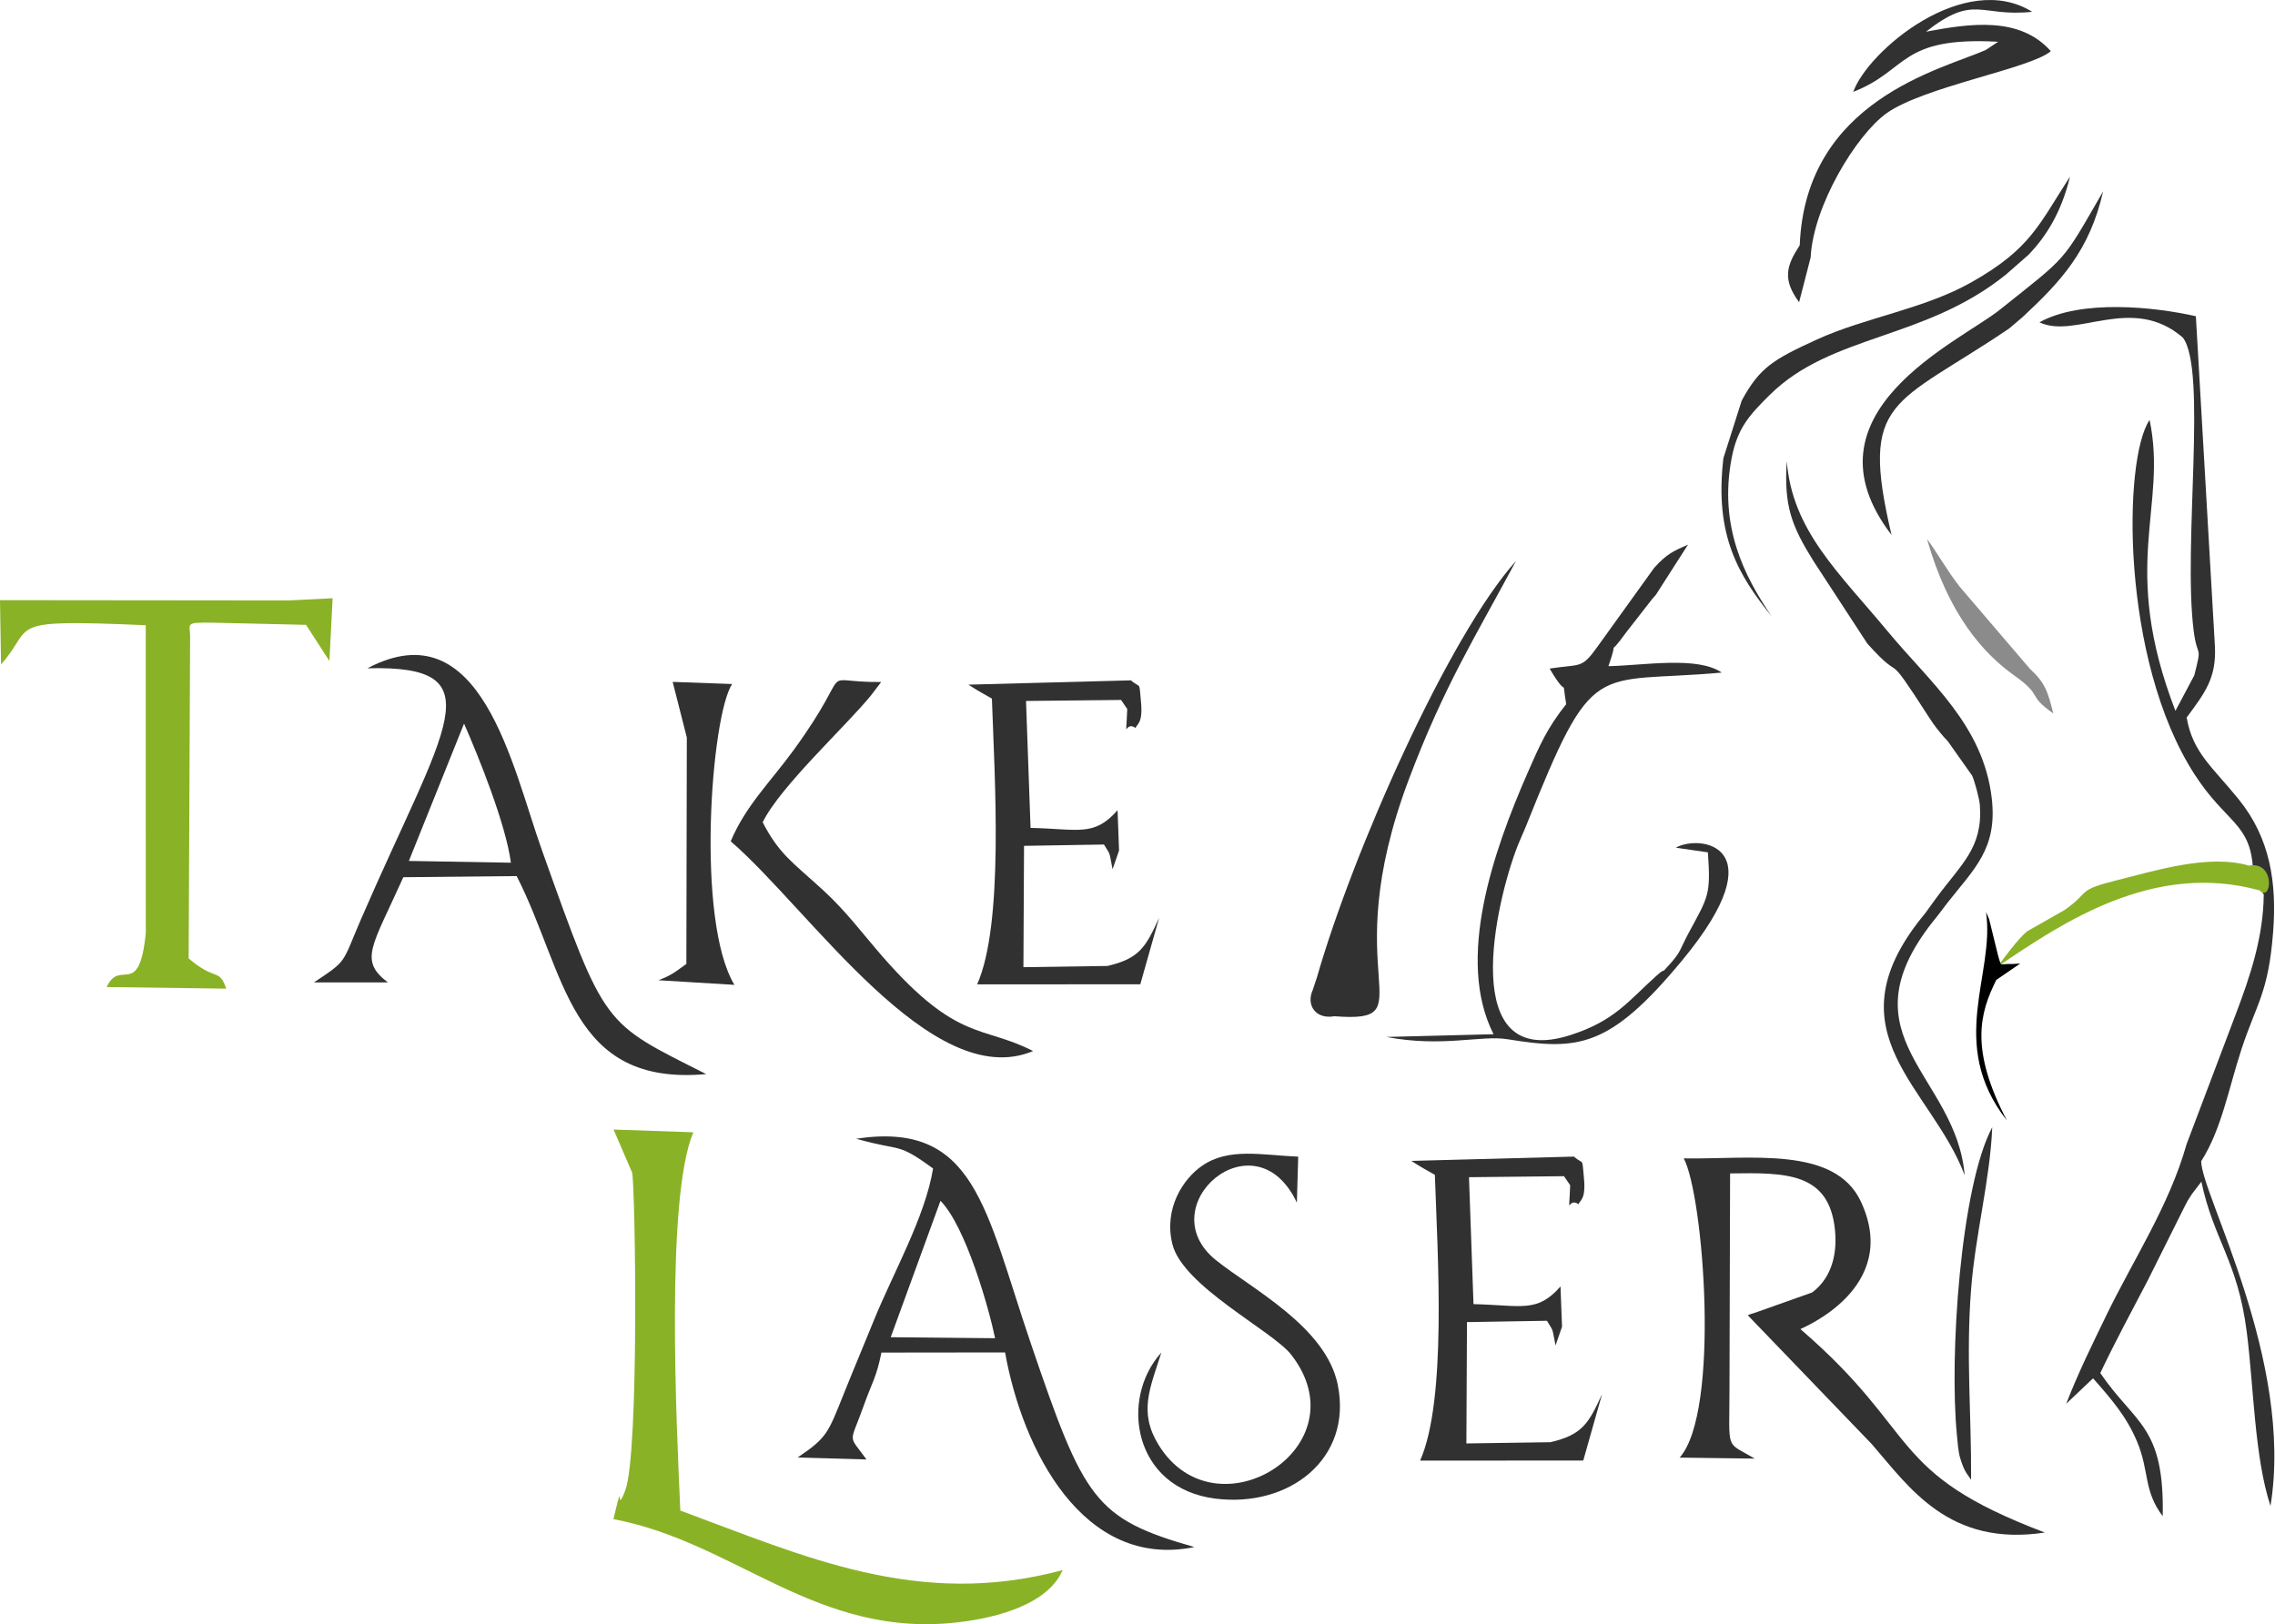 <!-- Generated by IcoMoon.io -->
<svg version="1.1" xmlns="http://www.w3.org/2000/svg" width="1434" height="1024" viewBox="0 0 1434 1024">
<title>social-instagram</title>
<g id="icomoon-ignore">
</g>
<path fill="#8ab226" d="M386.67 957.746c77.835 14.764 128.299 75.87 218.196 64.94 23.79-2.899 55.53-11.152 64.97-32.791-91.165 24.568-163.060-8.794-241.006-37.529-2.45-54.303-9.37-197.068 8.193-238.501l-50.267-1.722 11.703 27.159c1.975 8.9 4.606 177-4.384 200.507-6.617 17.294-0.172-12.38-7.405 17.931z"></path>
<path fill="#313131" d="M1378.242 721.437c12.208 0 8.334-2.743 9.248 10.647 12.85-20.133 17.254-45.812 25.325-70.41 9.708-29.553 17.052-35.604 20.007-74.158 2.374-30.881-1.823-58.95-21.608-83.447-16.815-20.81-28.987-29.356-32.902-51.691 11.552-15.668 18.759-24.78 17.83-44.736l-12.021-208.271c-26.204-5.94-72.426-10.764-98.589 3.839 22.916 10.905 58.278-18.153 90.397 9.647 15.431 20.482 0 130.804 6.788 184.688 2.354 18.689 5.632 7.627 0.419 28.21l-11.9 22.426c-35.554-92.18-4.733-127.93-16.279-183.42-16.895 24.537-18.168 151.286 28.21 223.262 20.123 31.22 35.422 30.609 36.968 60.202 7.496 9.349 4.147 13.138 6.768 15.638-0.217 26.502-8.263 50.914-17.613 75.502l-31.048 82.073zM1387.49 732.085c-0.909-13.395 2.96-10.647-9.248-10.647-10.915 38.801-33.862 73.269-50.853 108.444-8.94 18.492-17.244 35.225-24.987 55.131l16.916-16.037c11.733 13.314 21.103 24.154 27.699 39.812 7.905 18.759 3.985 31.028 16.208 47.125 1.177-57.131-17.325-57.879-39.352-90.255 9.637-20.254 19.557-38.574 30.104-58.768l23.027-46.161c0.697-1.288 1.333-2.662 2.071-3.92 0.788-1.333 1.753-2.753 2.531-3.965l5.99-7.854c7.693 36.7 22.896 49.848 28.619 94.882 4.374 34.498 4.864 79.012 14.941 109.56 14.941-91.579-43.645-196.487-43.676-217.342z"></path>
<path fill="#8ab226" d="M119.839 400.844c-0.131-7.844-3.43-8.47 14.203-8.273l58.869 1.374 14.734 22.785 2.015-39.569-27.462 1.394-182.198-0.182 0.657 40.498c22.098-24.719-0.152-28.629 91.21-24.689l0.030 194.088c-4.207 42.17-16.279 15.577-24.649 34.028l75.365 1.005c-4.485-13.218-6.738-4.435-23.694-19.057l0.919-203.397z"></path>
<path fill="#313131" d="M1058.724 918.97l47.327 0.626c-18.628-11.132-15.966-3.819-15.91-43.251l0.389-136.552c35.054-0.5 62.258-0.768 66.076 35.306 1.955 18.441-3.995 32.185-14.415 39.781l-36.513 12.956c-0.945 0.298-2.753 0.727-3.995 1.404l78.204 81.275c23.623 27.25 48.58 64.879 109.045 55.707-100.085-37.938-77.229-62.026-154.089-128.274 0.879-0.657 63.733-25.745 38.094-80.446-16.517-35.266-70.082-26.462-111.616-27.179 12.531 23.492 23.174 159.731-2.591 188.653z"></path>
<path fill="#313131" d="M292.505 456.212c9.092 20.704 26.275 63.172 29.543 87.695l-64.319-1.116 34.776-86.578zM231.616 421.325c82.204-2.081 48.641 36.473-4.117 158.332-12.132 28.028-8.132 25.497-29.614 39.7l46.59 0.030c-18.39-14.062-9.976-22.406 9.748-66.334l71.446-0.717c31.27 61.349 33.023 132.628 119.47 124.854-65.208-32.983-63.344-28.346-103.661-141.507-18.779-52.697-38.195-152.185-109.863-114.358z"></path>
<path fill="#313131" d="M592.804 757.082c15.936 16.057 30.568 67.859 34.437 86.619l-65.784-0.636 31.346-85.987zM588.147 736.707c-5.026 30.791-25.356 66.142-37.589 96.397-5.96 14.734-12.198 29.422-18.618 45.453-10.077 25.128-10.577 27.76-29.164 40.347l43.408 1.237c-11.9-16.405-10.607-8.97-1.753-33.917 5.324-14.991 7.885-17.294 11.152-33.473l77.946-0.091c10.905 61.101 49.040 137.022 119.339 122.708-62.995-17.921-69.592-29.922-102.994-128.041-28.977-85.093-35.043-140.74-110.212-129.4 29.235 8.334 25.26 1.793 48.484 18.779z"></path>
<path fill="#313131" d="M732.013 852.777c-26.422 29.134-17.84 85.502 34.038 92.048 46.469 5.869 86.609-25.078 77.178-71.774-7.384-36.528-54.141-60.404-76.729-78.522-42.393-34.028 24.548-92.458 50.964-36.301l0.828-28.997c-22.946-0.945-43.898-5.97-60.823 5.92-11.88 8.344-23.911 26.841-18.522 49.080 6.46 26.714 63.293 54.833 74.976 69.9 45.181 58.182-47.635 115.601-83.689 56.727-12.648-20.643-5.344-35.574 1.783-58.081z"></path>
<path fill="#313131" d="M976.782 421.507c12.541 21.522 7.198 2.743 10.435 22.446-11.819 14.87-16.385 25.169-24.29 43.231-21.532 49.232-45.494 117.536-21.492 164.853l-67.572 1.722c35.564 6.758 59.566-1.268 76.33 1.434 44.474 7.198 64.339 5.793 110.449-50.095 59.834-72.501 10.516-79.174-4.298-70.668l20.194 2.95c1.884 27.103 0.278 27.76-12.132 50.823-5.46 10.137-4.586 11.582-11.951 19.774-7.395 8.223-0.687 0.359-8.531 7.364-17.284 15.451-26.043 28.346-54.363 37.337-71.026 22.527-47.176-83.331-32.725-119.99 0.45-1.157 1.086-2.5 1.546-3.637l3.121-7.278c43.58-109.085 42.074-90.316 123.748-97.741-15.32-10.556-49.307-4.475-71.415-4.036 7.703-21.85-2.839-1.823 11.365-21.532l16.158-20.734c0.677-0.849 1.783-1.965 2.46-2.829l20.194-31.548c-9.001 3.995-13.239 5.672-21.3 14.602l-35.912 49.939c-10.087 14.112-10.466 10.567-30.013 13.617z"></path>
<path fill="#313131" d="M460.586 530.411c49.828 42.928 126.708 159.069 190.608 132.239-31.957-16.375-47.484-5.49-94.362-58.96-13.168-15.022-23.133-28.826-37.928-42.403-19.209-17.633-27.568-22.426-38.175-42.872 11.051-22.568 52.5-60.591 68.198-79.881l6.501-8.551c-42.979 0.409-14.451-13.097-55.141 42.888-14.653 20.143-30.19 34.947-39.7 57.55z"></path>
<path fill="#313131" d="M977.262 909.262c-19.658 8.602-33.619 6.718-55.959 3.111l-1.237-82.931c20.663-1.955 49.6-6.738 64.521 7.016l-0.945-25.396c-14.799 16.835-24.33 11.87-54.843 11.142-8.683-7.587-5.692 9.268-8.162-20.234l1.354-62.218c20.335-3.566 47.423-3.93 63.869 1.803 9.339-2.293 7.147-3.46 3.889 5.723l2.45-17.941 0.687-0.162-103.282 2.733c7.258 4.667 9.228 5.551 14.83 8.763 1.753 50.813 7.647 141.977-9.299 180.193l102.842-0.051 11.86-41.903c-8.47 18.492-12.4 25.639-32.563 30.351zM992.193 729.337l-2.45 17.941c3.258-9.188 5.45-8.016-3.889-5.723-16.446-5.733-43.529-5.364-63.869-1.803l-1.354 62.218c2.47 29.503-0.52 12.648 8.162 20.234l-2.849-80.017 59.904-0.636 3.889 5.723c-0.919 22.638-1.854 6.799 5.243 11.93 1.015-2.662 4.723-3.051 3.43-16.426-1.308-13.683 0.020-8.152-6.228-13.446v0zM977.262 909.262l-52.959 0.768 0.379-76.492 50.403-0.838c4.475 7.475 2.97 3.5 5.415 15.577l4.086-11.819c-14.92-13.754-43.857-8.97-64.521-7.016l1.237 82.931c22.345 3.606 36.301 5.49 55.959-3.111z"></path>
<path fill="#313131" d="M1238.391 740.954c-5.253-63.223-77.507-86.816-20.204-159.711 0.636-0.818 1.657-2.015 2.303-2.849 0.657-0.818 1.596-2.071 2.253-2.899l4.556-6.011c17.143-21.85 31.836-34.387 28.169-66.132-5.314-45.989-38.655-72.86-65.188-104.817-31.169-37.559-60.611-64.021-64.021-107.828-1.924 28.457 3.238 41.216 16.835 63.036l33.978 52.070c24.669 27.513 8.672-0.49 39.003 46.686 3.586 5.571 6.091 8.481 9.142 12.092 0.677 0.798 1.823 1.864 2.49 2.652l15.421 21.81c1.576 3.531 4.556 14.572 4.844 18.532 1.945 27.043-11.552 36.842-27.851 59.066l-6.859 9.471c-0.717 0.909-1.732 2.101-2.46 3-57.53 72.415 6.768 106.444 27.588 161.822z"></path>
<path fill="#313131" d="M841.084 640.698c59.096 4.536-0.308-23.871 46.898-149.195 22.325-59.258 42.342-90.654 67.592-137.84-42.484 47.393-102.666 182.981-125.471 262.543l-2.692 8.071c-4.248 9.491 1.975 18.522 13.668 16.426z"></path>
<path fill="#313131" d="M1134.427 154.625l6.879 7.682c1.596-32.563 28.745-77.189 47.792-90.861 23.366-16.794 91.22-28.295 103.58-39.2-19.628-22.108-50.964-17.481-78.674-12.259 30.841-24.093 33.649-9.071 66.97-12.541-42.711-26.533-103.453 24.411-112.823 50.474 34.978-13.658 28.806-35.033 91.351-31.589l-7.844 5.192c-27.341 12.142-113.621 31.366-117.227 123.107zM1141.307 162.308l-6.879-7.682c-8.344 12.799-11.102 21.371-0.399 35.922l7.278-28.24z"></path>
<path fill="#313131" d="M432.927 464.976l-0.288 142.725c-6.248 4.404-8.193 6.667-17.603 10.304l47.893 2.909c-24.452-40.468-14.693-169.656-1.445-189.663l-37.478-1.344 8.92 35.074z"></path>
<path fill="#313131" d="M1116.557 388.363c-17.123-25.209-33.124-56.535-25.108-99.236 3.627-19.249 11.334-27.548 24.154-40.231 38.746-38.306 97.392-34.407 148.796-75.784l14.183-12.43c10.733-11.163 20.643-26.174 26.204-49.348-19.795 30.609-24.891 45.539-62.056 66.582-29.972 16.986-67.132 22.219-97.534 36.16-27.452 12.577-36.054 17.623-47.358 38.534l-11.521 36.241c-5.753 48.641 9.471 73.729 30.24 99.524z"></path>
<path fill="#313131" d="M1192.281 337.242c-20.406-86.679 1.217-80.845 74.006-130.037l8.551-7.238c24.33-22.674 42.261-41.913 50.833-79.32-26.411 45.61-21.31 39.69-65.339 74.794-25.457 20.295-127.067 64.839-68.046 141.805z"></path>
<path fill="#313131" d="M1242.447 932.976c0.237-41.564-3.318-77.815 0.020-120.465 2.682-34.326 11.951-68.885 13.304-101.837-19.946 37.407-27.159 144.341-22.28 193.987 0.419 4.288 0.828 10.455 2.005 14.385 2.753 9.208 4.435 9.945 6.955 13.925z"></path>
<path fill="#8b8b8b" d="M1294.244 449.772c-3.5-13.875-5.046-19.178-14.84-28.23l-44.403-51.939c-8.314-10.875-14.415-21.871-20.335-29.755 13.446 47.504 35.493 72.163 54.863 85.932 18.911 13.436 7.637 12.062 24.709 23.992z"></path>
<path fill="#8ab226" d="M1259.161 609.433c40.19-27.26 97.872-66.672 165.12-48.065 7.733 7.986 10.127-18.81-6.758-15.628-25.336-7.475-59.465 3.349-82.219 8.97-26.982 6.677-17.037 7.076-33.821 18.966l-23.79 13.516c-5.91 4.925-14.683 17.027-18.532 22.239z"></path>
<path fill="#000" d="M1273.424 607.468c-11.491 0.758-0.596-0.162-12.163 0.53-1.874-5.182-0.606-0.677-7.455-28.497l-1.975-4.495c5.94 39.034-24.861 82.82 13.158 131.39-23.345-44.666-17.234-67.541-6.637-88.629 5.071-3.44 9.779-6.708 15.072-10.304z"></path>
<path fill="#313131" d="M698.051 609.003c-19.658 8.602-33.619 6.718-55.949 3.111l-1.248-82.931c20.663-1.955 49.6-6.738 64.521 7.016l-0.945-25.396c-14.799 16.835-24.32 11.87-54.833 11.142-8.693-7.587-5.703 9.268-8.172-20.234l1.354-62.218c20.335-3.566 47.423-3.93 63.879 1.803 9.329-2.293 7.137-3.46 3.889 5.723l2.44-17.941 0.687-0.162-103.282 2.733c7.258 4.667 9.228 5.551 14.83 8.773 1.763 50.802 7.647 141.967-9.299 180.182l102.842-0.051 11.86-41.903c-8.46 18.492-12.39 25.639-32.563 30.351zM712.981 429.079l-2.44 17.941c3.248-9.188 5.44-8.016-3.889-5.723-16.456-5.733-43.539-5.364-63.879-1.803l-1.354 62.218c2.47 29.503-0.52 12.648 8.172 20.234l-2.859-80.017 59.914-0.636 3.889 5.723c-0.929 22.638-1.864 6.799 5.233 11.93 1.015-2.662 4.723-3.051 3.43-16.426-1.298-13.683 0.020-8.152-6.228-13.446v0zM698.051 609.003l-52.959 0.768 0.389-76.492 50.393-0.838c4.475 7.475 2.98 3.5 5.415 15.577l4.086-11.819c-14.92-13.754-43.857-8.97-64.521-7.016l1.248 82.931c22.335 3.606 36.291 5.49 55.949-3.111z"></path>
</svg>
